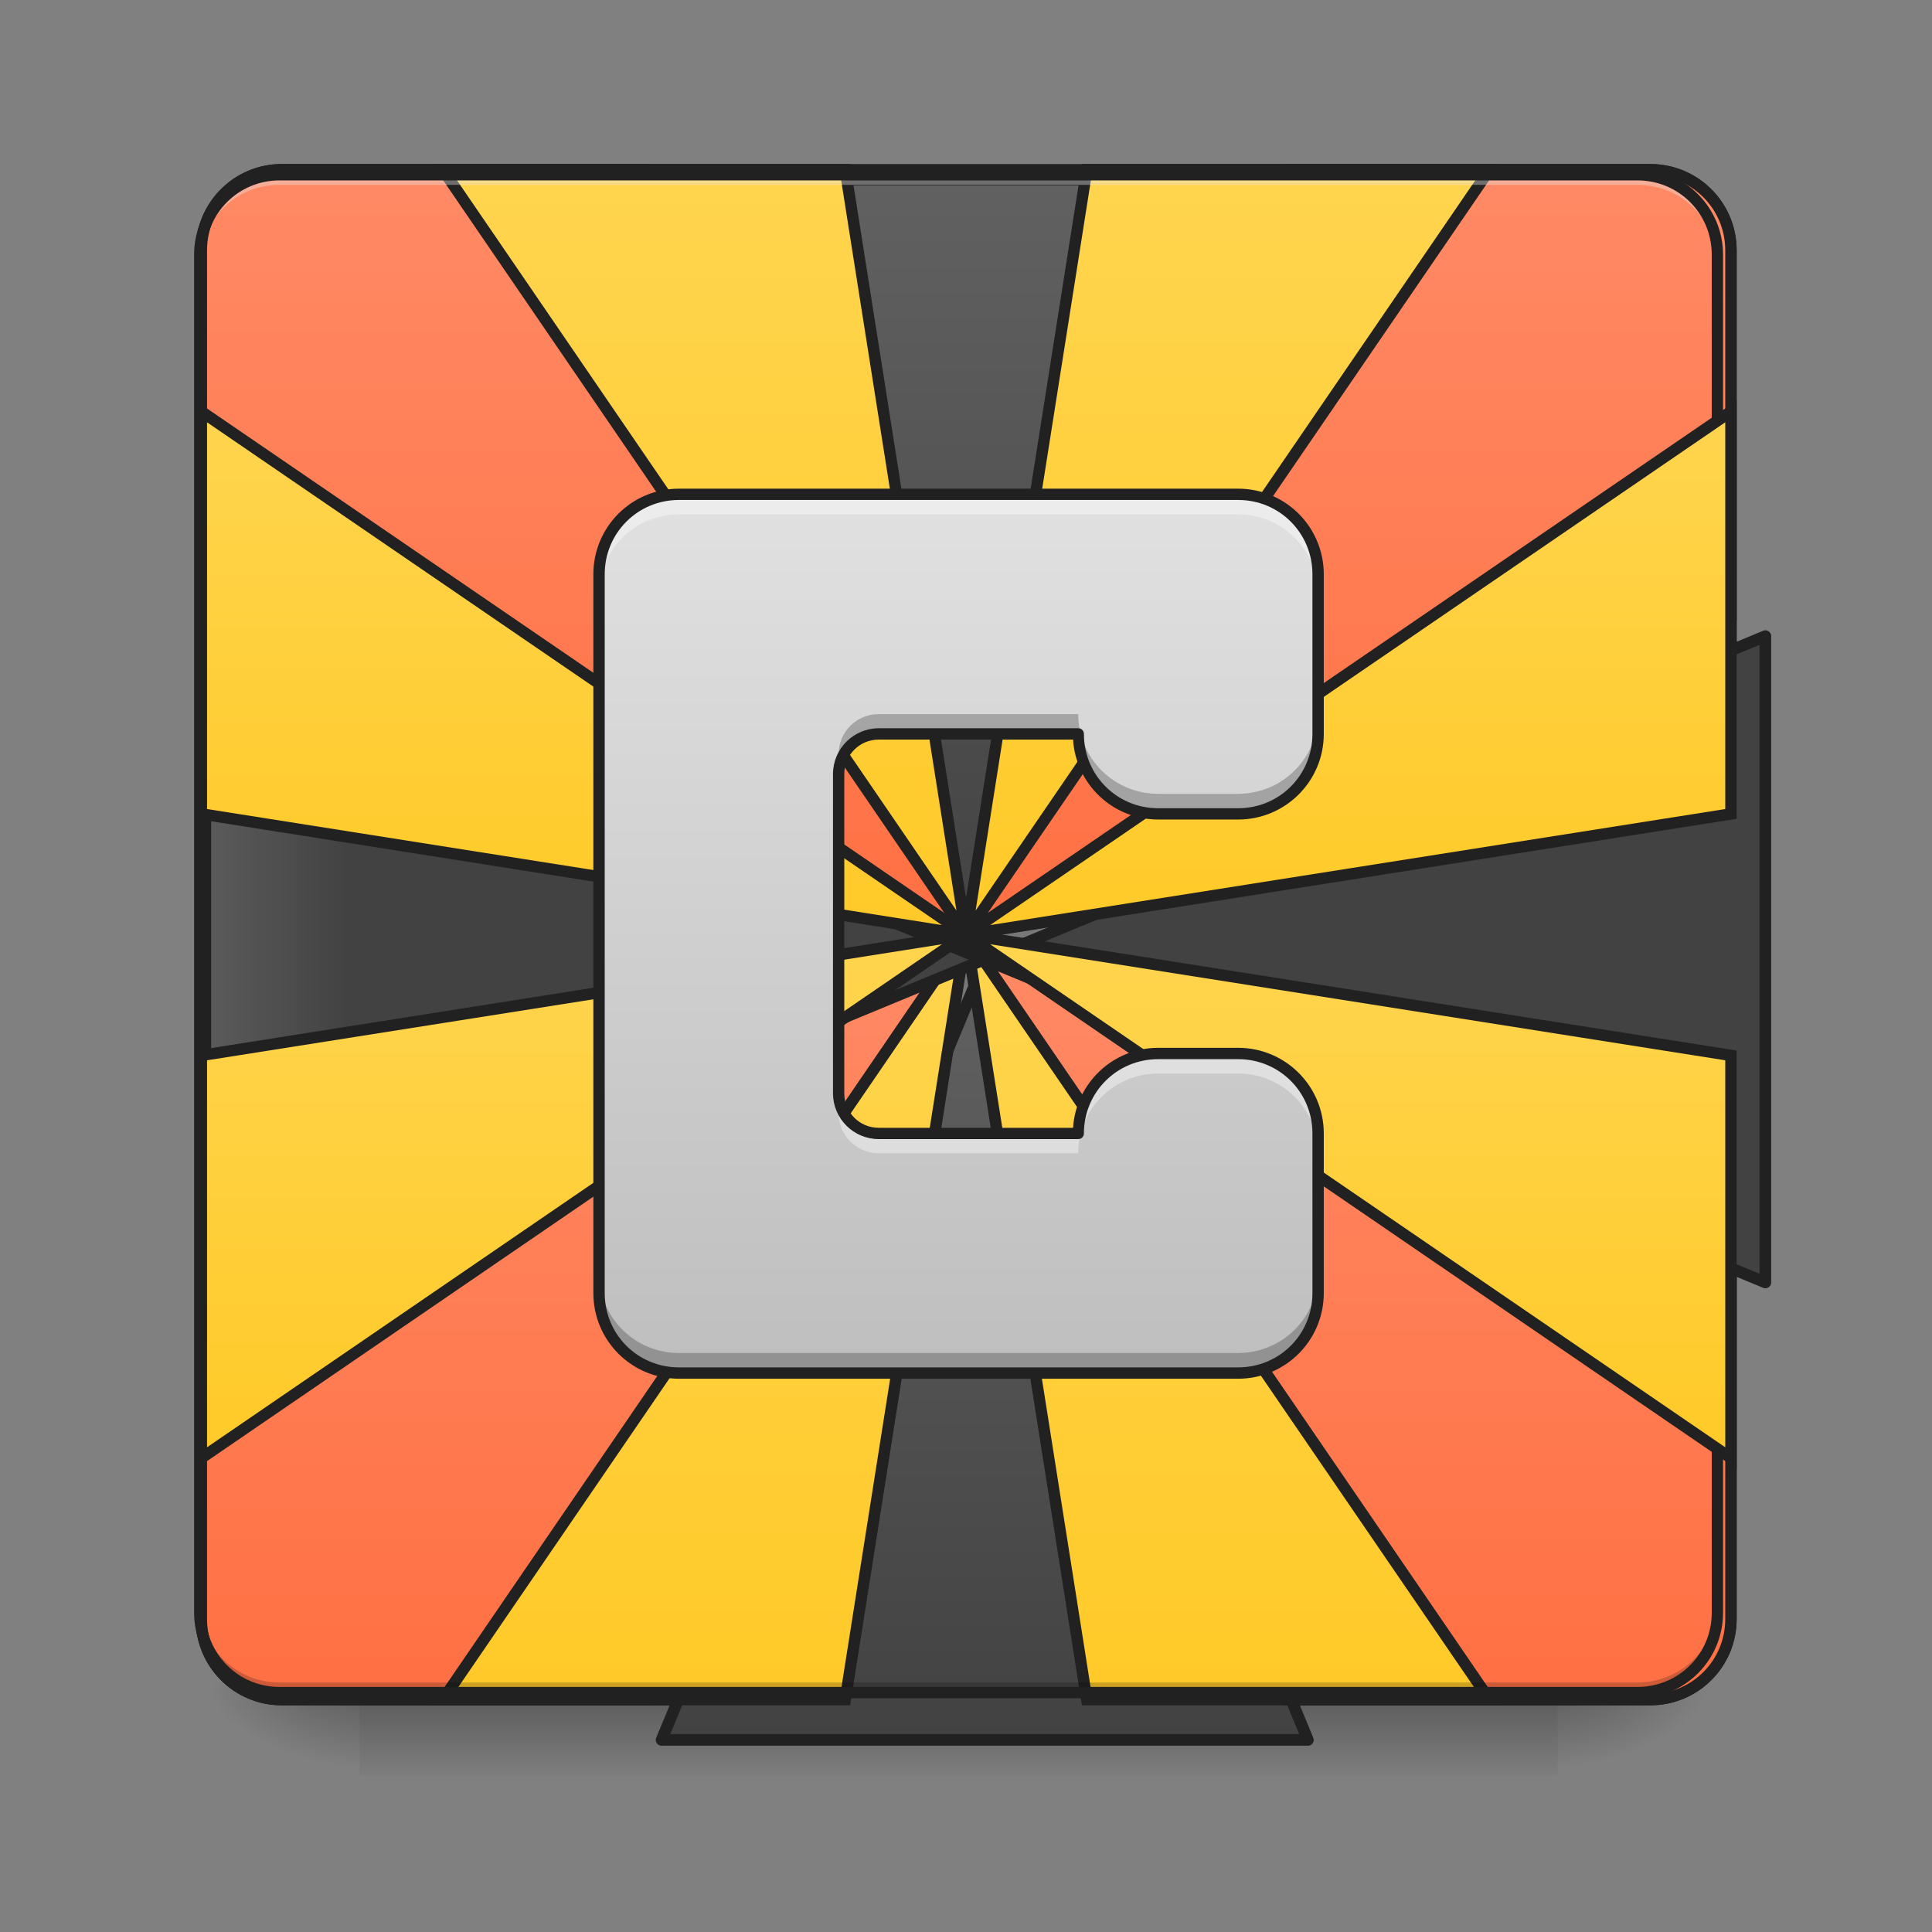 <?xml version="1.0" encoding="UTF-8"?>
<svg xmlns="http://www.w3.org/2000/svg" xmlns:xlink="http://www.w3.org/1999/xlink" width="32pt" height="32pt" viewBox="0 0 32 32" version="1.1">
<rect x="0" y="0" width="32" height="32" fill="#808080" stroke="none"/>
<defs>
<linearGradient id="linear0" gradientUnits="userSpaceOnUse" x1="960" y1="935.118" x2="960" y2="175.118" >
<stop offset="0" style="stop-color:rgb(25.882%,25.882%,25.882%);stop-opacity:1;"/>
<stop offset="1" style="stop-color:rgb(38.039%,38.039%,38.039%);stop-opacity:1;"/>
</linearGradient>
<linearGradient id="linear1" gradientUnits="userSpaceOnUse" x1="146.933" y1="32.416" x2="146.933" y2="233.5" gradientTransform="matrix(-1,-0,0,-1,506.766,64.833)">
<stop offset="0" style="stop-color:rgb(100%,43.922%,26.275%);stop-opacity:1;"/>
<stop offset="1" style="stop-color:rgb(100%,54.118%,39.608%);stop-opacity:1;"/>
</linearGradient>
<linearGradient id="linear2" gradientUnits="userSpaceOnUse" x1="146.933" y1="32.416" x2="146.933" y2="233.5" gradientTransform="matrix(1,0,0,-1,1.232,64.833)">
<stop offset="0" style="stop-color:rgb(100%,43.922%,26.275%);stop-opacity:1;"/>
<stop offset="1" style="stop-color:rgb(100%,54.118%,39.608%);stop-opacity:1;"/>
</linearGradient>
<linearGradient id="linear3" gradientUnits="userSpaceOnUse" x1="254" y1="233.5" x2="254" y2="254.667" gradientTransform="matrix(0.063,0,0,0.063,-0,13.439)">
<stop offset="0" style="stop-color:rgb(0%,0%,0%);stop-opacity:0.275;"/>
<stop offset="1" style="stop-color:rgb(0%,0%,0%);stop-opacity:0;"/>
</linearGradient>
<radialGradient id="radial0" gradientUnits="userSpaceOnUse" cx="450.909" cy="189.579" fx="450.909" fy="189.579" r="21.167" gradientTransform="matrix(0,-0.078,-0.141,-0,52.131,63.595)">
<stop offset="0" style="stop-color:rgb(0%,0%,0%);stop-opacity:0.314;"/>
<stop offset="0.222" style="stop-color:rgb(0%,0%,0%);stop-opacity:0.275;"/>
<stop offset="1" style="stop-color:rgb(0%,0%,0%);stop-opacity:0;"/>
</radialGradient>
<radialGradient id="radial1" gradientUnits="userSpaceOnUse" cx="450.909" cy="189.579" fx="450.909" fy="189.579" r="21.167" gradientTransform="matrix(-0,0.078,0.141,0,-20.378,-7.527)">
<stop offset="0" style="stop-color:rgb(0%,0%,0%);stop-opacity:0.314;"/>
<stop offset="0.222" style="stop-color:rgb(0%,0%,0%);stop-opacity:0.275;"/>
<stop offset="1" style="stop-color:rgb(0%,0%,0%);stop-opacity:0;"/>
</radialGradient>
<radialGradient id="radial2" gradientUnits="userSpaceOnUse" cx="450.909" cy="189.579" fx="450.909" fy="189.579" r="21.167" gradientTransform="matrix(-0,-0.078,0.141,-0,-20.378,63.595)">
<stop offset="0" style="stop-color:rgb(0%,0%,0%);stop-opacity:0.314;"/>
<stop offset="0.222" style="stop-color:rgb(0%,0%,0%);stop-opacity:0.275;"/>
<stop offset="1" style="stop-color:rgb(0%,0%,0%);stop-opacity:0;"/>
</radialGradient>
<radialGradient id="radial3" gradientUnits="userSpaceOnUse" cx="450.909" cy="189.579" fx="450.909" fy="189.579" r="21.167" gradientTransform="matrix(0,0.078,-0.141,0,52.131,-7.527)">
<stop offset="0" style="stop-color:rgb(0%,0%,0%);stop-opacity:0.314;"/>
<stop offset="0.222" style="stop-color:rgb(0%,0%,0%);stop-opacity:0.275;"/>
<stop offset="1" style="stop-color:rgb(0%,0%,0%);stop-opacity:0;"/>
</radialGradient>
<linearGradient id="linear4" gradientUnits="userSpaceOnUse" x1="960" y1="1695.118" x2="960" y2="935.118" >
<stop offset="0" style="stop-color:rgb(25.882%,25.882%,25.882%);stop-opacity:1;"/>
<stop offset="1" style="stop-color:rgb(38.039%,38.039%,38.039%);stop-opacity:1;"/>
</linearGradient>
<linearGradient id="linear5" gradientUnits="userSpaceOnUse" x1="115.183" y1="233.5" x2="115.183" y2="32.417" gradientTransform="matrix(-1,0,0,1,506.766,0)">
<stop offset="0" style="stop-color:rgb(100%,43.922%,26.275%);stop-opacity:1;"/>
<stop offset="1" style="stop-color:rgb(100%,54.118%,39.608%);stop-opacity:1;"/>
</linearGradient>
<linearGradient id="linear6" gradientUnits="userSpaceOnUse" x1="104.601" y1="233.5" x2="104.601" y2="32.417" gradientTransform="matrix(1,0,0,1,1.232,0)">
<stop offset="0" style="stop-color:rgb(100%,43.922%,26.275%);stop-opacity:1;"/>
<stop offset="1" style="stop-color:rgb(100%,54.118%,39.608%);stop-opacity:1;"/>
</linearGradient>
<linearGradient id="linear7" gradientUnits="userSpaceOnUse" x1="190.5" y1="233.5" x2="190.5" y2="32.417" gradientTransform="matrix(-1,0,0,1,508,0)">
<stop offset="0" style="stop-color:rgb(100%,79.216%,15.686%);stop-opacity:1;"/>
<stop offset="1" style="stop-color:rgb(100%,83.529%,30.98%);stop-opacity:1;"/>
</linearGradient>
<linearGradient id="linear8" gradientUnits="userSpaceOnUse" x1="190.5" y1="233.5" x2="190.5" y2="32.417" >
<stop offset="0" style="stop-color:rgb(100%,79.216%,15.686%);stop-opacity:1;"/>
<stop offset="1" style="stop-color:rgb(100%,83.529%,30.98%);stop-opacity:1;"/>
</linearGradient>
<linearGradient id="linear9" gradientUnits="userSpaceOnUse" x1="169.333" y1="32.417" x2="169.333" y2="233.5" gradientTransform="matrix(1,0,0,-1,0,64.833)">
<stop offset="0" style="stop-color:rgb(100%,79.216%,15.686%);stop-opacity:1;"/>
<stop offset="1" style="stop-color:rgb(100%,83.529%,30.98%);stop-opacity:1;"/>
</linearGradient>
<linearGradient id="linear10" gradientUnits="userSpaceOnUse" x1="211.667" y1="32.417" x2="211.667" y2="233.5" gradientTransform="matrix(-1,-0,0,-1,508,64.833)">
<stop offset="0" style="stop-color:rgb(100%,79.216%,15.686%);stop-opacity:1;"/>
<stop offset="1" style="stop-color:rgb(100%,83.529%,30.98%);stop-opacity:1;"/>
</linearGradient>
<linearGradient id="linear11" gradientUnits="userSpaceOnUse" x1="338.662" y1="-20.915" x2="169.329" y2="-20.915" >
<stop offset="0" style="stop-color:rgb(25.882%,25.882%,25.882%);stop-opacity:1;"/>
<stop offset="1" style="stop-color:rgb(38.039%,38.039%,38.039%);stop-opacity:1;"/>
</linearGradient>
<linearGradient id="linear12" gradientUnits="userSpaceOnUse" x1="338.662" y1="-20.915" x2="169.329" y2="-20.915" >
<stop offset="0" style="stop-color:rgb(25.882%,25.882%,25.882%);stop-opacity:1;"/>
<stop offset="1" style="stop-color:rgb(38.039%,38.039%,38.039%);stop-opacity:1;"/>
</linearGradient>
<linearGradient id="linear13" gradientUnits="userSpaceOnUse" x1="252.638" y1="170" x2="115.054" y2="170" gradientTransform="matrix(0,1,-1,0,286.417,-221.583)">
<stop offset="0" style="stop-color:rgb(100%,79.216%,15.686%);stop-opacity:1;"/>
<stop offset="1" style="stop-color:rgb(100%,83.529%,30.98%);stop-opacity:1;"/>
</linearGradient>
<linearGradient id="linear14" gradientUnits="userSpaceOnUse" x1="116.417" y1="148.833" x2="254" y2="148.833" gradientTransform="matrix(0,-1,-1,0,286.417,286.417)">
<stop offset="0" style="stop-color:rgb(100%,79.216%,15.686%);stop-opacity:1;"/>
<stop offset="1" style="stop-color:rgb(100%,83.529%,30.98%);stop-opacity:1;"/>
</linearGradient>
<linearGradient id="linear15" gradientUnits="userSpaceOnUse" x1="116.417" y1="148.833" x2="254" y2="148.833" gradientTransform="matrix(0,-1,1,0,221.583,286.417)">
<stop offset="0" style="stop-color:rgb(100%,79.216%,15.686%);stop-opacity:1;"/>
<stop offset="1" style="stop-color:rgb(100%,83.529%,30.98%);stop-opacity:1;"/>
</linearGradient>
<linearGradient id="linear16" gradientUnits="userSpaceOnUse" x1="252.638" y1="170" x2="115.054" y2="170" gradientTransform="matrix(0,1,1,0,221.583,-221.583)">
<stop offset="0" style="stop-color:rgb(100%,79.216%,15.686%);stop-opacity:1;"/>
<stop offset="1" style="stop-color:rgb(100%,83.529%,30.98%);stop-opacity:1;"/>
</linearGradient>
<linearGradient id="linear17" gradientUnits="userSpaceOnUse" x1="-1280" y1="1375.118" x2="-1280" y2="495.118" gradientTransform="matrix(0.017,0,0,0.017,37.045,0)">
<stop offset="0" style="stop-color:rgb(74.118%,74.118%,74.118%);stop-opacity:1;"/>
<stop offset="1" style="stop-color:rgb(87.843%,87.843%,87.843%);stop-opacity:1;"/>
</linearGradient>
</defs>
<g id="surface1">
<path style="fill-rule:nonzero;fill:rgb(38.039%,38.039%,38.039%);fill-opacity:0.235;stroke-width:3;stroke-linecap:square;stroke-linejoin:round;stroke:rgb(12.941%,12.941%,12.941%);stroke-opacity:1;stroke-miterlimit:4;" d="M 74.055 -168.692 L 433.896 -168.692 C 445.582 -168.692 455.082 -159.193 455.082 -147.506 L 455.082 212.334 C 455.082 224.021 445.582 233.52 433.896 233.52 L 74.055 233.52 C 62.369 233.52 52.932 224.021 52.932 212.334 L 52.932 -147.506 C 52.932 -159.193 62.369 -168.692 74.055 -168.692 Z M 74.055 -168.692 " transform="matrix(0.063,0,0,0.063,0,13.439)"/>
<path style="fill-rule:nonzero;fill:url(#linear0);stroke-width:11.339;stroke-linecap:square;stroke-linejoin:round;stroke:rgb(12.941%,12.941%,12.941%);stroke-opacity:1;stroke-miterlimit:4;" d="M 645.293 175.023 L 959.908 933.454 L 1273.579 175.023 Z M 645.293 175.023 " transform="matrix(0.017,0,0,0.017,0,0)"/>
<path style="fill-rule:nonzero;fill:url(#linear1);stroke-width:3;stroke-linecap:square;stroke-linejoin:round;stroke:rgb(12.941%,12.941%,12.941%);stroke-opacity:1;stroke-miterlimit:4;" d="M 254.413 32.414 L 455.082 -50.578 L 455.082 -147.506 C 455.082 -159.255 445.645 -168.692 433.896 -168.692 L 337.405 -168.692 L 253.976 32.414 Z M 254.413 32.414 " transform="matrix(0.063,0,0,0.063,0,13.439)"/>
<path style="fill-rule:nonzero;fill:url(#linear2);stroke-width:3;stroke-linecap:square;stroke-linejoin:round;stroke:rgb(12.941%,12.941%,12.941%);stroke-opacity:1;stroke-miterlimit:4;" d="M 253.601 32.414 L 52.932 -50.578 L 52.932 -147.506 C 52.932 -159.255 62.369 -168.692 74.055 -168.692 L 170.546 -168.692 L 253.976 32.414 Z M 253.601 32.414 " transform="matrix(0.063,0,0,0.063,0,13.439)"/>
<path style=" stroke:none;fill-rule:nonzero;fill:url(#linear3);" d="M 5.953 27.938 L 25.801 27.938 L 25.801 29.406 L 5.953 29.406 Z M 5.953 27.938 "/>
<path style=" stroke:none;fill-rule:nonzero;fill:url(#radial0);" d="M 25.801 28.035 L 28.445 28.035 L 28.445 26.711 L 25.801 26.711 Z M 25.801 28.035 "/>
<path style=" stroke:none;fill-rule:nonzero;fill:url(#radial1);" d="M 5.953 28.035 L 3.309 28.035 L 3.309 29.355 L 5.953 29.355 Z M 5.953 28.035 "/>
<path style=" stroke:none;fill-rule:nonzero;fill:url(#radial2);" d="M 5.953 28.035 L 3.309 28.035 L 3.309 26.711 L 5.953 26.711 Z M 5.953 28.035 "/>
<path style=" stroke:none;fill-rule:nonzero;fill:url(#radial3);" d="M 25.801 28.035 L 28.445 28.035 L 28.445 29.355 L 25.801 29.355 Z M 25.801 28.035 "/>
<path style="fill-rule:nonzero;fill:url(#linear4);stroke-width:11.339;stroke-linecap:square;stroke-linejoin:round;stroke:rgb(12.941%,12.941%,12.941%);stroke-opacity:1;stroke-miterlimit:4;" d="M 959.908 935.108 L 644.584 1695.193 L 1274.288 1695.193 Z M 959.908 935.108 " transform="matrix(0.017,0,0,0.017,0,0)"/>
<path style="fill-rule:nonzero;fill:url(#linear5);stroke-width:3;stroke-linecap:square;stroke-linejoin:round;stroke:rgb(12.941%,12.941%,12.941%);stroke-opacity:1;stroke-miterlimit:4;" d="M 254.413 32.414 L 455.082 115.406 L 455.082 212.334 C 455.082 224.083 445.645 233.52 433.896 233.52 L 337.405 233.52 L 253.976 32.414 Z M 254.413 32.414 " transform="matrix(0.063,0,0,0.063,0,13.439)"/>
<path style="fill-rule:nonzero;fill:url(#linear6);stroke-width:3;stroke-linecap:square;stroke-linejoin:round;stroke:rgb(12.941%,12.941%,12.941%);stroke-opacity:1;stroke-miterlimit:4;" d="M 253.601 32.414 L 52.932 115.406 L 52.932 212.334 C 52.932 224.083 62.369 233.52 74.055 233.52 L 170.546 233.52 L 253.976 32.414 Z M 253.601 32.414 " transform="matrix(0.063,0,0,0.063,0,13.439)"/>
<path style="fill-rule:evenodd;fill:url(#linear7);stroke-width:3;stroke-linecap:butt;stroke-linejoin:miter;stroke:rgb(12.941%,12.941%,12.941%);stroke-opacity:1;stroke-miterlimit:4;" d="M 391.588 233.52 L 253.976 32.414 L 285.723 233.52 Z M 391.588 233.52 " transform="matrix(0.063,0,0,0.063,0,13.439)"/>
<path style="fill-rule:evenodd;fill:url(#linear8);stroke-width:3;stroke-linecap:butt;stroke-linejoin:miter;stroke:rgb(12.941%,12.941%,12.941%);stroke-opacity:1;stroke-miterlimit:4;" d="M 116.426 233.52 L 253.976 32.414 L 222.229 233.52 Z M 116.426 233.52 " transform="matrix(0.063,0,0,0.063,0,13.439)"/>
<path style=" stroke:none;fill-rule:nonzero;fill:rgb(0%,0%,0%);fill-opacity:0.196;" d="M 4.629 28.035 C 3.898 28.035 3.309 27.445 3.309 26.711 L 3.309 26.547 C 3.309 27.277 3.898 27.867 4.629 27.867 L 27.121 27.867 C 27.855 27.867 28.445 27.277 28.445 26.547 L 28.445 26.711 C 28.445 27.445 27.855 28.035 27.121 28.035 Z M 4.629 28.035 "/>
<path style="fill-rule:evenodd;fill:url(#linear9);stroke-width:3;stroke-linecap:butt;stroke-linejoin:miter;stroke:rgb(12.941%,12.941%,12.941%);stroke-opacity:1;stroke-miterlimit:4;" d="M 116.426 -168.692 L 253.976 32.414 L 222.229 -168.692 Z M 116.426 -168.692 " transform="matrix(0.063,0,0,0.063,0,13.439)"/>
<path style="fill-rule:evenodd;fill:url(#linear10);stroke-width:3;stroke-linecap:butt;stroke-linejoin:miter;stroke:rgb(12.941%,12.941%,12.941%);stroke-opacity:1;stroke-miterlimit:4;" d="M 391.588 -168.692 L 253.976 32.414 L 285.723 -168.692 Z M 391.588 -168.692 " transform="matrix(0.063,0,0,0.063,0,13.439)"/>
<path style=" stroke:none;fill-rule:nonzero;fill:rgb(90.196%,90.196%,90.196%);fill-opacity:0.392;" d="M 4.629 2.895 C 3.898 2.895 3.309 3.484 3.309 4.219 L 3.309 4.383 C 3.309 3.652 3.898 3.059 4.629 3.062 L 27.121 3.062 C 27.855 3.059 28.445 3.652 28.445 4.383 L 28.445 4.219 C 28.445 3.484 27.855 2.895 27.121 2.895 Z M 4.629 2.895 "/>
<path style=" stroke:none;fill-rule:nonzero;fill:rgb(12.941%,12.941%,12.941%);fill-opacity:1;" d="M 4.629 2.801 C 3.848 2.801 3.215 3.438 3.215 4.219 L 3.215 26.711 C 3.215 27.496 3.848 28.129 4.629 28.129 L 27.121 28.129 C 27.906 28.129 28.539 27.496 28.539 26.711 L 28.539 4.219 C 28.539 3.438 27.906 2.801 27.121 2.801 Z M 4.629 2.988 L 27.121 2.988 C 27.805 2.988 28.352 3.535 28.352 4.219 L 28.352 26.711 C 28.352 27.395 27.805 27.941 27.121 27.941 L 4.629 27.941 C 3.949 27.941 3.402 27.395 3.402 26.711 L 3.402 4.219 C 3.402 3.535 3.949 2.988 4.629 2.988 Z M 4.629 2.988 "/>
<path style="fill-rule:nonzero;fill:url(#linear11);stroke-width:11.339;stroke-linecap:square;stroke-linejoin:round;stroke:rgb(12.941%,12.941%,12.941%);stroke-opacity:1;stroke-miterlimit:4;" d="M 200.06 620.492 L 200.06 1248.778 L 958.491 935.108 Z M 200.06 620.492 " transform="matrix(0.017,-0,0,0.017,0,-0)"/>
<path style="fill-rule:nonzero;fill:url(#linear12);stroke-width:11.339;stroke-linecap:square;stroke-linejoin:round;stroke:rgb(12.941%,12.941%,12.941%);stroke-opacity:1;stroke-miterlimit:4;" d="M 1719.993 619.783 L 959.908 935.108 L 1719.993 1249.487 Z M 1719.993 619.783 " transform="matrix(0.017,-0,0,0.017,0,-0)"/>
<path style="fill-rule:evenodd;fill:url(#linear13);stroke-width:3;stroke-linecap:butt;stroke-linejoin:miter;stroke:rgb(12.941%,12.941%,12.941%);stroke-opacity:1;stroke-miterlimit:4;" d="M 52.932 -105.135 L 253.976 32.414 L 52.932 0.667 Z M 52.932 -105.135 " transform="matrix(0.063,0,0,0.063,0,13.439)"/>
<path style="fill-rule:evenodd;fill:url(#linear14);stroke-width:3;stroke-linecap:butt;stroke-linejoin:miter;stroke:rgb(12.941%,12.941%,12.941%);stroke-opacity:1;stroke-miterlimit:4;" d="M 52.932 170.026 L 253.976 32.414 L 52.932 64.161 Z M 52.932 170.026 " transform="matrix(0.063,0,0,0.063,0,13.439)"/>
<path style="fill-rule:evenodd;fill:url(#linear15);stroke-width:3;stroke-linecap:butt;stroke-linejoin:miter;stroke:rgb(12.941%,12.941%,12.941%);stroke-opacity:1;stroke-miterlimit:4;" d="M 455.082 170.026 L 253.976 32.414 L 455.082 64.161 Z M 455.082 170.026 " transform="matrix(0.063,0,0,0.063,0,13.439)"/>
<path style="fill-rule:evenodd;fill:url(#linear16);stroke-width:3;stroke-linecap:butt;stroke-linejoin:miter;stroke:rgb(12.941%,12.941%,12.941%);stroke-opacity:1;stroke-miterlimit:4;" d="M 455.082 -105.135 L 253.976 32.414 L 455.082 0.667 Z M 455.082 -105.135 " transform="matrix(0.063,0,0,0.063,0,13.439)"/>
<path style=" stroke:none;fill-rule:nonzero;fill:url(#linear17);" d="M 11.246 8.188 C 10.512 8.188 9.922 8.777 9.922 9.512 L 9.922 21.418 C 9.922 22.152 10.512 22.742 11.246 22.742 L 20.508 22.742 C 21.238 22.742 21.832 22.152 21.832 21.418 L 21.832 18.773 C 21.832 18.039 21.238 17.449 20.508 17.449 L 19.184 17.449 C 18.449 17.449 17.859 18.039 17.859 18.773 L 14.555 18.773 C 14.188 18.773 13.891 18.477 13.891 18.109 L 13.891 12.82 C 13.891 12.453 14.188 12.156 14.555 12.156 L 17.859 12.156 C 17.859 12.891 18.449 13.48 19.184 13.48 L 20.508 13.48 C 21.238 13.48 21.832 12.891 21.832 12.156 L 21.832 9.512 C 21.832 8.777 21.238 8.188 20.508 8.188 Z M 11.246 8.188 "/>
<path style=" stroke:none;fill-rule:nonzero;fill:rgb(100%,100%,100%);fill-opacity:0.392;" d="M 11.246 8.188 C 10.512 8.188 9.922 8.777 9.922 9.512 L 9.922 9.844 C 9.922 9.109 10.512 8.52 11.246 8.52 L 20.508 8.52 C 21.238 8.52 21.832 9.109 21.832 9.844 L 21.832 9.512 C 21.832 8.777 21.238 8.188 20.508 8.188 Z M 19.184 17.449 C 18.449 17.449 17.859 18.039 17.859 18.773 L 14.555 18.773 C 14.188 18.773 13.891 18.477 13.891 18.109 L 13.891 18.441 C 13.891 18.809 14.188 19.102 14.555 19.102 L 17.859 19.102 C 17.859 18.371 18.449 17.781 19.184 17.781 L 20.508 17.781 C 21.238 17.781 21.832 18.371 21.832 19.102 L 21.832 18.773 C 21.832 18.039 21.238 17.449 20.508 17.449 Z M 19.184 17.449 "/>
<path style=" stroke:none;fill-rule:nonzero;fill:rgb(0%,0%,0%);fill-opacity:0.235;" d="M 14.555 11.828 C 14.188 11.828 13.891 12.121 13.891 12.488 L 13.891 12.82 C 13.891 12.453 14.188 12.156 14.555 12.156 L 17.859 12.156 C 17.859 12.891 18.449 13.48 19.184 13.48 L 20.508 13.48 C 21.238 13.48 21.832 12.891 21.832 12.156 L 21.832 11.828 C 21.832 12.559 21.238 13.148 20.508 13.148 L 19.184 13.148 C 18.449 13.148 17.859 12.559 17.859 11.828 Z M 9.922 21.09 L 9.922 21.418 C 9.922 22.152 10.512 22.742 11.246 22.742 L 20.508 22.742 C 21.238 22.742 21.832 22.152 21.832 21.418 L 21.832 21.09 C 21.832 21.82 21.238 22.41 20.508 22.41 L 11.246 22.41 C 10.512 22.41 9.922 21.82 9.922 21.09 Z M 9.922 21.09 "/>
<path style=" stroke:none;fill-rule:nonzero;fill:rgb(12.941%,12.941%,12.941%);fill-opacity:1;" d="M 11.246 8.094 C 10.461 8.094 9.828 8.727 9.828 9.512 L 9.828 21.418 C 9.828 22.203 10.461 22.836 11.246 22.836 L 20.508 22.836 C 21.289 22.836 21.926 22.203 21.926 21.418 L 21.926 18.773 C 21.926 17.988 21.289 17.355 20.508 17.355 L 19.184 17.355 C 18.434 17.355 17.82 17.941 17.773 18.68 L 14.555 18.68 C 14.238 18.68 13.984 18.426 13.984 18.109 L 13.984 12.82 C 13.984 12.504 14.238 12.25 14.555 12.25 L 17.773 12.25 C 17.82 12.992 18.434 13.574 19.184 13.574 L 20.508 13.574 C 21.289 13.574 21.926 12.941 21.926 12.156 L 21.926 9.512 C 21.926 8.727 21.289 8.094 20.508 8.094 Z M 11.246 8.281 L 20.508 8.281 C 21.191 8.281 21.738 8.828 21.738 9.512 L 21.738 12.156 C 21.738 12.84 21.191 13.387 20.508 13.387 L 19.184 13.387 C 18.5 13.387 17.953 12.84 17.953 12.156 C 17.953 12.105 17.914 12.062 17.859 12.062 L 14.555 12.062 C 14.137 12.062 13.797 12.402 13.797 12.82 L 13.797 18.109 C 13.797 18.527 14.137 18.867 14.555 18.867 L 17.859 18.867 C 17.914 18.867 17.953 18.824 17.953 18.773 C 17.953 18.09 18.5 17.543 19.184 17.543 L 20.508 17.543 C 21.191 17.543 21.738 18.09 21.738 18.773 L 21.738 21.418 C 21.738 22.102 21.191 22.648 20.508 22.648 L 11.246 22.648 C 10.562 22.648 10.016 22.102 10.016 21.418 L 10.016 9.512 C 10.016 8.828 10.562 8.281 11.246 8.281 Z M 11.246 8.281 "/>
</g>
</svg>
